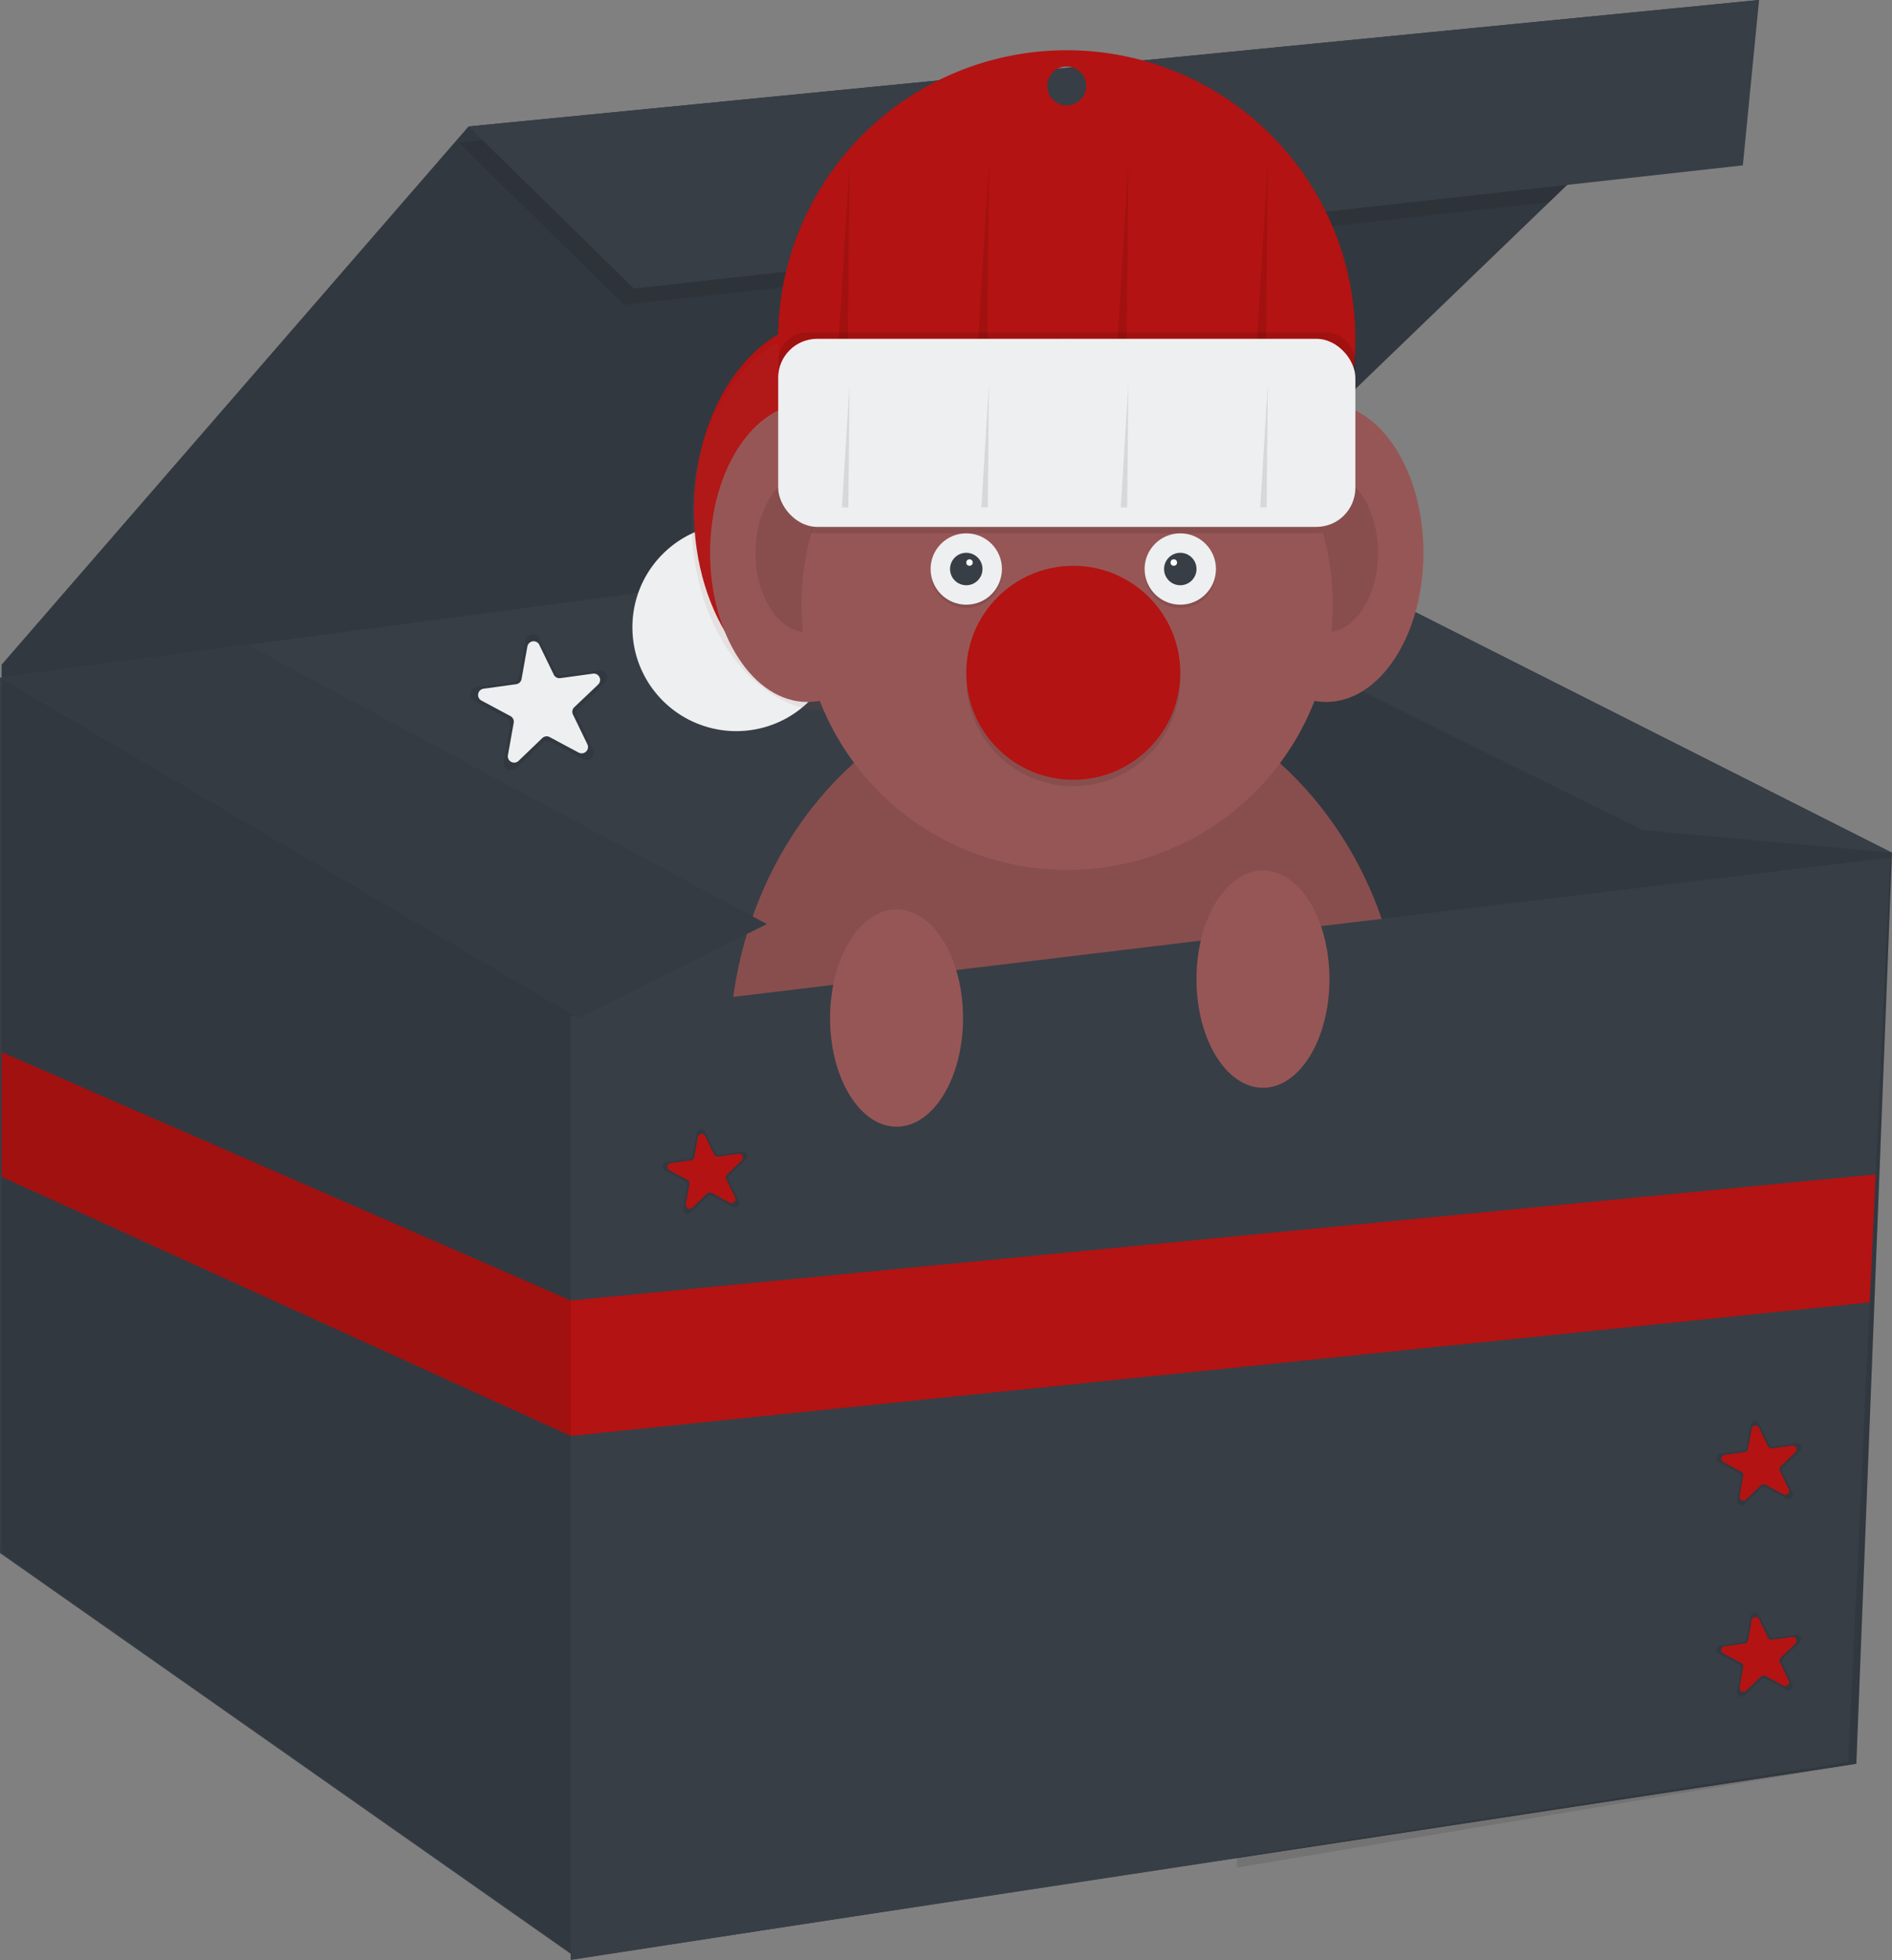 <?xml version="1.0" encoding="UTF-8" standalone="no"?>
<svg
   data-name="Layer 1"
   width="783.79"
   height="812"
   viewBox="0 0 783.79 812"
   version="1.1"
   id="svg42"
   sodipodi:docname="unwrapped.svg"
   inkscape:version="1.3.2 (091e20e, 2023-11-25, custom)"
   xmlns:inkscape="http://www.inkscape.org/namespaces/inkscape"
   xmlns:sodipodi="http://sodipodi.sourceforge.net/DTD/sodipodi-0.dtd"
   xmlns="http://www.w3.org/2000/svg"
   xmlns:svg="http://www.w3.org/2000/svg">
  <rect x="0" y="0" width="783.79" height="812" fill="#808080" stroke="none"/>
  <defs
     id="defs42" />
  <sodipodi:namedview
     id="namedview42"
     pagecolor="#ffffff"
     bordercolor="#666666"
     borderopacity="1.0"
     inkscape:showpageshadow="2"
     inkscape:pageopacity="0.0"
     inkscape:pagecheckerboard="0"
     inkscape:deskcolor="#d1d1d1"
     inkscape:zoom="0.7146064"
     inkscape:cx="311.36021"
     inkscape:cy="403.71875"
     inkscape:window-width="1920"
     inkscape:window-height="1017"
     inkscape:window-x="-8"
     inkscape:window-y="-8"
     inkscape:window-maximized="1"
     inkscape:current-layer="svg42" />
  <title
     id="title1">xmas surprise</title>
  <polygon
     points="728.72 0 721.41 7.04 641.89 83.67 507.08 213.58 513.43 769.66 0.67 643.42 0.67 275.37 194.1 52.39 728.72 0"
     fill="#373e46"
     id="polygon1" />
  <polygon
     points="728.72 0 721.41 7.04 641.89 83.67 507.08 213.58 513.43 769.66 0.67 643.42 0.67 275.37 194.1 52.39 728.72 0"
     opacity="0.1"
     id="polygon2" />
  <polygon
     points="783.79 353.28 769.02 730.73 239.77 811.33 0.67 643.42 0.67 280.74 507.08 213.58 783.79 353.28"
     fill="#373e46"
     id="polygon3" />
  <polygon
     points="783.12 353.28 768.34 730.73 239.1 811.33 0 643.42 0 280.74 506.41 213.58 783.12 353.28"
     fill="#373e46"
     id="polygon4" />
  <polygon
     points="239.77 421.78 239.77 811.33 0.67 643.42 0.67 280.98 239.77 421.78"
     opacity="0.1"
     id="polygon5" />
  <polygon
     points="721.41 7.04 641.89 83.67 258.58 126.27 190.07 59.1 721.41 7.04"
     opacity="0.1"
     id="polygon6" />
  <polygon
     points="507.08 213.58 512.45 773.72 769.02 730.73 783.79 353.28 507.08 213.58"
     opacity="0.1"
     id="polygon7" />
  <polygon
     points="783.79 353.28 680.36 343.87 431.91 220.86 507.08 213.58 783.79 353.28"
     fill="#373e46"
     id="polygon8" />
  <polygon
     points="194.1 52.39 262.61 119.55 722 68.51 728.72 0 194.1 52.39"
     fill="#373e46"
     id="polygon9" />
  <path
     d="M556,303.92a43.49,43.49,0,0,1-1,9.47,42.71,42.71,0,0,1-7,15.63,45.23,45.23,0,0,1-3.7,4.47A42.7,42.7,0,0,1,518,346.62a42.3,42.3,0,0,1-4.94.28,42.81,42.81,0,0,1-15.73-3,41.86,41.86,0,0,1-4.2-1.91,43.07,43.07,0,0,1-20.71-24.09,38.65,38.65,0,0,1-1.29-4.54c-.27-1.18-.48-2.38-.65-3.59a44,44,0,0,1-.4-5.88,42.7,42.7,0,0,1,1.87-12.56c.24-.82.52-1.63.82-2.44a43,43,0,0,1,75.79-9.23h0A42.75,42.75,0,0,1,556,303.92Z"
     transform="translate(-208.1 -44)"
     fill="#eeeff0"
     id="path9" />
  <ellipse
     cx="344.55"
     cy="211.56"
     rx="57.09"
     ry="79.25"
     fill="#6c63ff"
     id="ellipse9"
     style="fill:#b31312;fill-opacity:1" />
  <ellipse
     cx="343.56"
     cy="215.518"
     rx="57.09"
     ry="79.25"
     opacity="0.1"
     id="ellipse10"
     style="fill:#975656;fill-opacity:1" />
  <path
     d="M650,64.82a119.55,119.55,0,0,0-90.65,197.49c2.31,2.7,4.75,5.29,7.3,7.73a119.17,119.17,0,0,0,48.25,28.64c3,.93,6.1,1.75,9.21,2.42a120.15,120.15,0,0,0,48.35.7c3.18-.59,6.34-1.32,9.43-2.19a119.09,119.09,0,0,0,50.19-28.34q4.15-3.91,7.91-8.21A119.54,119.54,0,0,0,650,64.82Zm0,22.84a8.06,8.06,0,1,1,8.06-8.06A8.06,8.06,0,0,1,650,87.66Z"
     transform="translate(-208.1 -44)"
     fill="#6c63ff"
     id="path10"
     style="fill:#b31312;fill-opacity:1" />
  <ellipse
     cx="549.39"
     cy="229.03"
     rx="40.3"
     ry="61.79"
     fill="#975656"
     id="ellipse11" />
  <ellipse
     cx="549.39"
     cy="229.03"
     rx="21.49"
     ry="32.95"
     opacity="0.1"
     id="ellipse12" />
  <ellipse
     cx="441.93"
     cy="435.89"
     rx="139.7"
     ry="154.47"
     fill="#975656"
     id="ellipse13" />
  <ellipse
     cx="441.93"
     cy="435.89"
     rx="139.7"
     ry="154.47"
     opacity="0.1"
     id="ellipse14" />
  <ellipse
     cx="334.47"
     cy="229.03"
     rx="40.3"
     ry="61.79"
     fill="#975656"
     id="ellipse15" />
  <ellipse
     cx="334.47"
     cy="229.03"
     rx="21.49"
     ry="32.95"
     opacity="0.1"
     id="ellipse16" />
  <polygon
     points="350.52 217.98 351.92 67.83 343.23 210.25 350.52 217.98"
     opacity="0.1"
     id="polygon16" />
  <path
     d="M617.78,111.83,616.09,293c-3.11-.67-6.19-1.49-9.21-2.42Z"
     transform="translate(-208.1 -44)"
     opacity="0.1"
     id="path16" />
  <path
     d="M675.54,111.83l-1.67,179.72c-3.09.87-6.25,1.6-9.43,2.19Z"
     transform="translate(-208.1 -44)"
     opacity="0.1"
     id="path17" />
  <polygon
     points="523.87 211 525.2 67.83 515.96 219.21 523.87 211"
     opacity="0.1"
     id="polygon17" />
  <rect
     x="322.38"
     y="137.68"
     width="239.1"
     height="77.91"
     rx="12"
     opacity="0.1"
     id="rect17" />
  <path
     d="M760.18,294.52a110,110,0,1,1-4.07-29.77A110.15,110.15,0,0,1,760.18,294.52Z"
     transform="translate(-208.1 -44)"
     fill="#975656"
     id="path18" />
  <path
     d="M756.11,264.75a16.4,16.4,0,0,1-2.64.22H546.61a16.53,16.53,0,0,1-2.65-.22,110.27,110.27,0,0,1,81.83-77.69h48.49A110.27,110.27,0,0,1,756.11,264.75Z"
     transform="translate(-208.1 -44)"
     opacity="0.1"
     id="path19" />
  <rect
     x="322.38"
     y="140.37"
     width="239.1"
     height="77.91"
     rx="16.12"
     fill="#eeeff0"
     id="rect19" />
  <polygon
     points="348.8 210.22 351.92 159.18 351.45 210.22 348.8 210.22"
     opacity="0.1"
     id="polygon19" />
  <polygon
     points="409.21 210.22 409.68 159.18 406.56 210.22 409.21 210.22"
     opacity="0.1"
     id="polygon20" />
  <polygon
     points="467.44 159.18 466.96 210.22 464.32 210.22 467.44 159.18"
     opacity="0.1"
     id="polygon21" />
  <polygon
     points="522.08 210.22 525.2 159.18 524.73 210.22 522.08 210.22"
     opacity="0.1"
     id="polygon22" />
  <circle
     cx="400.29"
     cy="237.09"
     r="14.78"
     opacity="0.1"
     id="circle22" />
  <circle
     cx="400.29"
     cy="235.74"
     r="14.78"
     fill="#eeeff0"
     id="circle23" />
  <circle
     cx="400.29"
     cy="235.74"
     r="6.72"
     fill="#373e46"
     id="circle24" />
  <circle
     cx="401.63"
     cy="233.06"
     r="1.34"
     fill="#fff"
     id="circle25" />
  <circle
     cx="488.95"
     cy="237.09"
     r="14.78"
     opacity="0.1"
     id="circle26" />
  <circle
     cx="488.95"
     cy="235.74"
     r="14.78"
     fill="#eeeff0"
     id="circle27" />
  <circle
     cx="488.95"
     cy="235.74"
     r="6.72"
     fill="#373e46"
     id="circle28" />
  <circle
     cx="486.26"
     cy="233.06"
     r="1.34"
     fill="#fff"
     id="circle29" />
  <circle
     cx="444.62"
     cy="281.41"
     r="44.33"
     opacity="0.1"
     id="circle30" />
  <circle
     cx="444.62"
     cy="278.73"
     r="44.33"
     fill="#6c63ff"
     id="circle31"
     style="fill:#b31312;fill-opacity:1" />
  <polygon
     points="783.12 355.29 777.01 486.53 774.54 539.56 765.66 730.06 236.41 812 236.41 421.11 783.12 355.29"
     fill="#373e46"
     id="polygon31" />
  <polygon
     points="0.67 280.74 102.66 267.21 317.68 382.83 239.77 421.78 0.67 280.74"
     fill="#373e46"
     id="polygon32" />
  <polygon
     points="0.67 280.74 102.66 267.21 317.68 382.83 239.77 421.78 0.67 280.74"
     opacity="0.05"
     id="polygon33" />
  <path
     d="M449.82,358.59l-13.54-7.25a3,3,0,0,0-3.46.48l-11.07,10.63a3,3,0,0,1-5-2.66l2.71-15.11a3,3,0,0,0-1.52-3.14l-13.54-7.25a3,3,0,0,1,1-5.56l15.21-2.09a3,3,0,0,0,2.52-2.42l2.7-15.11a3,3,0,0,1,5.6-.77l6.69,13.82a3,3,0,0,0,3.08,1.64l15.2-2.09a3,3,0,0,1,2.47,5.08l-11.08,10.63a3,3,0,0,0-.61,3.44l6.69,13.82A3,3,0,0,1,449.82,358.59Z"
     transform="translate(-208.1 -44)"
     opacity="0.1"
     id="path33" />
  <path
     d="M447.81,355.79l-12-6.42a2.64,2.64,0,0,0-3.07.42l-9.82,9.43a2.63,2.63,0,0,1-4.41-2.36l2.4-13.4a2.63,2.63,0,0,0-1.35-2.79l-12-6.42a2.63,2.63,0,0,1,.88-4.93l13.49-1.86a2.63,2.63,0,0,0,2.23-2.14l2.4-13.41a2.63,2.63,0,0,1,5-.68l5.94,12.25a2.62,2.62,0,0,0,2.73,1.46l13.48-1.85a2.63,2.63,0,0,1,2.19,4.5L446,337a2.61,2.61,0,0,0-.55,3l5.94,12.26A2.63,2.63,0,0,1,447.81,355.79Z"
     transform="translate(-208.1 -44)"
     fill="#eeeff0"
     id="path34" />
  <path
     d="M948.12,744.08l-8.36-4.48a1.83,1.83,0,0,0-2.14.29l-6.85,6.58a1.83,1.83,0,0,1-3.07-1.65l1.67-9.34a1.83,1.83,0,0,0-.94-1.94l-8.37-4.48a1.84,1.84,0,0,1,.62-3.44l9.4-1.29a1.85,1.85,0,0,0,1.56-1.5l1.67-9.34a1.84,1.84,0,0,1,3.46-.48l4.13,8.55a1.85,1.85,0,0,0,1.91,1l9.4-1.29a1.83,1.83,0,0,1,1.52,3.14L946.89,731a1.85,1.85,0,0,0-.39,2.13l4.14,8.54A1.84,1.84,0,0,1,948.12,744.08Z"
     transform="translate(-208.1 -44)"
     opacity="0.1"
     id="path35" />
  <path
     d="M946.89,742.35l-7.43-4a1.62,1.62,0,0,0-1.89.26l-6.07,5.83a1.63,1.63,0,0,1-2.73-1.46l1.48-8.29a1.62,1.62,0,0,0-.83-1.72L922,729a1.63,1.63,0,0,1,.55-3l8.33-1.15a1.61,1.61,0,0,0,1.38-1.32l1.49-8.29a1.63,1.63,0,0,1,3.07-.42l3.66,7.58a1.63,1.63,0,0,0,1.69.9l8.34-1.15a1.63,1.63,0,0,1,1.35,2.79l-6.07,5.83a1.62,1.62,0,0,0-.34,1.88l3.67,7.58A1.62,1.62,0,0,1,946.89,742.35Z"
     transform="translate(-208.1 -44)"
     fill="#6c63ff"
     id="path36"
     style="fill:#b31312;fill-opacity:1" />
  <path
     d="M511.56,543.93l-8.36-4.48a1.85,1.85,0,0,0-2.14.3l-6.85,6.57a1.83,1.83,0,0,1-3.07-1.65l1.67-9.34a1.84,1.84,0,0,0-.94-1.94l-8.37-4.48a1.83,1.83,0,0,1,.62-3.43l9.4-1.3a1.84,1.84,0,0,0,1.56-1.49l1.67-9.35a1.84,1.84,0,0,1,3.46-.47l4.14,8.54a1.82,1.82,0,0,0,1.9,1l9.4-1.3a1.84,1.84,0,0,1,1.52,3.15l-6.84,6.57A1.82,1.82,0,0,0,510,533l4.13,8.54A1.84,1.84,0,0,1,511.56,543.93Z"
     transform="translate(-208.1 -44)"
     opacity="0.1"
     id="path37" />
  <path
     d="M510.33,542.21l-7.42-4a1.65,1.65,0,0,0-1.9.26l-6.07,5.83a1.63,1.63,0,0,1-2.73-1.46l1.48-8.28a1.61,1.61,0,0,0-.83-1.72l-7.42-4a1.62,1.62,0,0,1,.55-3l8.33-1.15a1.62,1.62,0,0,0,1.38-1.33l1.49-8.28a1.63,1.63,0,0,1,3.07-.42l3.66,7.57a1.62,1.62,0,0,0,1.69.9L514,522a1.62,1.62,0,0,1,1.35,2.78l-6.07,5.83a1.63,1.63,0,0,0-.34,1.89l3.67,7.57A1.63,1.63,0,0,1,510.33,542.21Z"
     transform="translate(-208.1 -44)"
     fill="#6c63ff"
     id="path38"
     style="fill:#b31312;fill-opacity:1" />
  <path
     d="M948.12,664.83l-8.36-4.48a1.83,1.83,0,0,0-2.14.29l-6.85,6.57a1.83,1.83,0,0,1-3.07-1.64l1.67-9.34a1.85,1.85,0,0,0-.94-2l-8.37-4.47a1.84,1.84,0,0,1,.62-3.44l9.4-1.3a1.83,1.83,0,0,0,1.56-1.49l1.67-9.34a1.84,1.84,0,0,1,3.46-.48l4.13,8.54a1.84,1.84,0,0,0,1.91,1l9.4-1.29a1.83,1.83,0,0,1,1.52,3.14l-6.84,6.57a1.85,1.85,0,0,0-.39,2.13l4.14,8.54A1.84,1.84,0,0,1,948.12,664.83Z"
     transform="translate(-208.1 -44)"
     opacity="0.1"
     id="path39" />
  <path
     d="M946.89,663.1l-7.43-4a1.61,1.61,0,0,0-1.89.26l-6.07,5.83a1.63,1.63,0,0,1-2.73-1.46l1.48-8.29a1.62,1.62,0,0,0-.83-1.72l-7.42-4a1.63,1.63,0,0,1,.55-3l8.33-1.15a1.61,1.61,0,0,0,1.38-1.32l1.49-8.29a1.63,1.63,0,0,1,3.07-.42l3.66,7.57a1.64,1.64,0,0,0,1.69.91l8.34-1.15a1.63,1.63,0,0,1,1.35,2.79l-6.07,5.83a1.61,1.61,0,0,0-.34,1.88l3.67,7.57A1.63,1.63,0,0,1,946.89,663.1Z"
     transform="translate(-208.1 -44)"
     fill="#6c63ff"
     id="path40"
     style="fill:#b31312;fill-opacity:1" />
  <ellipse
     cx="371.41"
     cy="421.78"
     rx="27.54"
     ry="45"
     fill="#975656"
     id="ellipse40" />
  <ellipse
     cx="523.2"
     cy="405.66"
     rx="27.54"
     ry="45"
     fill="#975656"
     id="ellipse41" />
  <polygon
     points="777.01 486.53 774.54 539.56 236.41 594.89 0.67 487.51 0.67 435.89 236.41 538.79 777.01 486.53"
     fill="#6c63ff"
     id="polygon41"
     style="fill:#b31312;fill-opacity:1" />
  <polygon
     points="236.41 538.79 236.41 594.89 0.67 487.51 0.67 435.89 236.41 538.79"
     opacity="0.1"
     id="polygon42" />
</svg>
